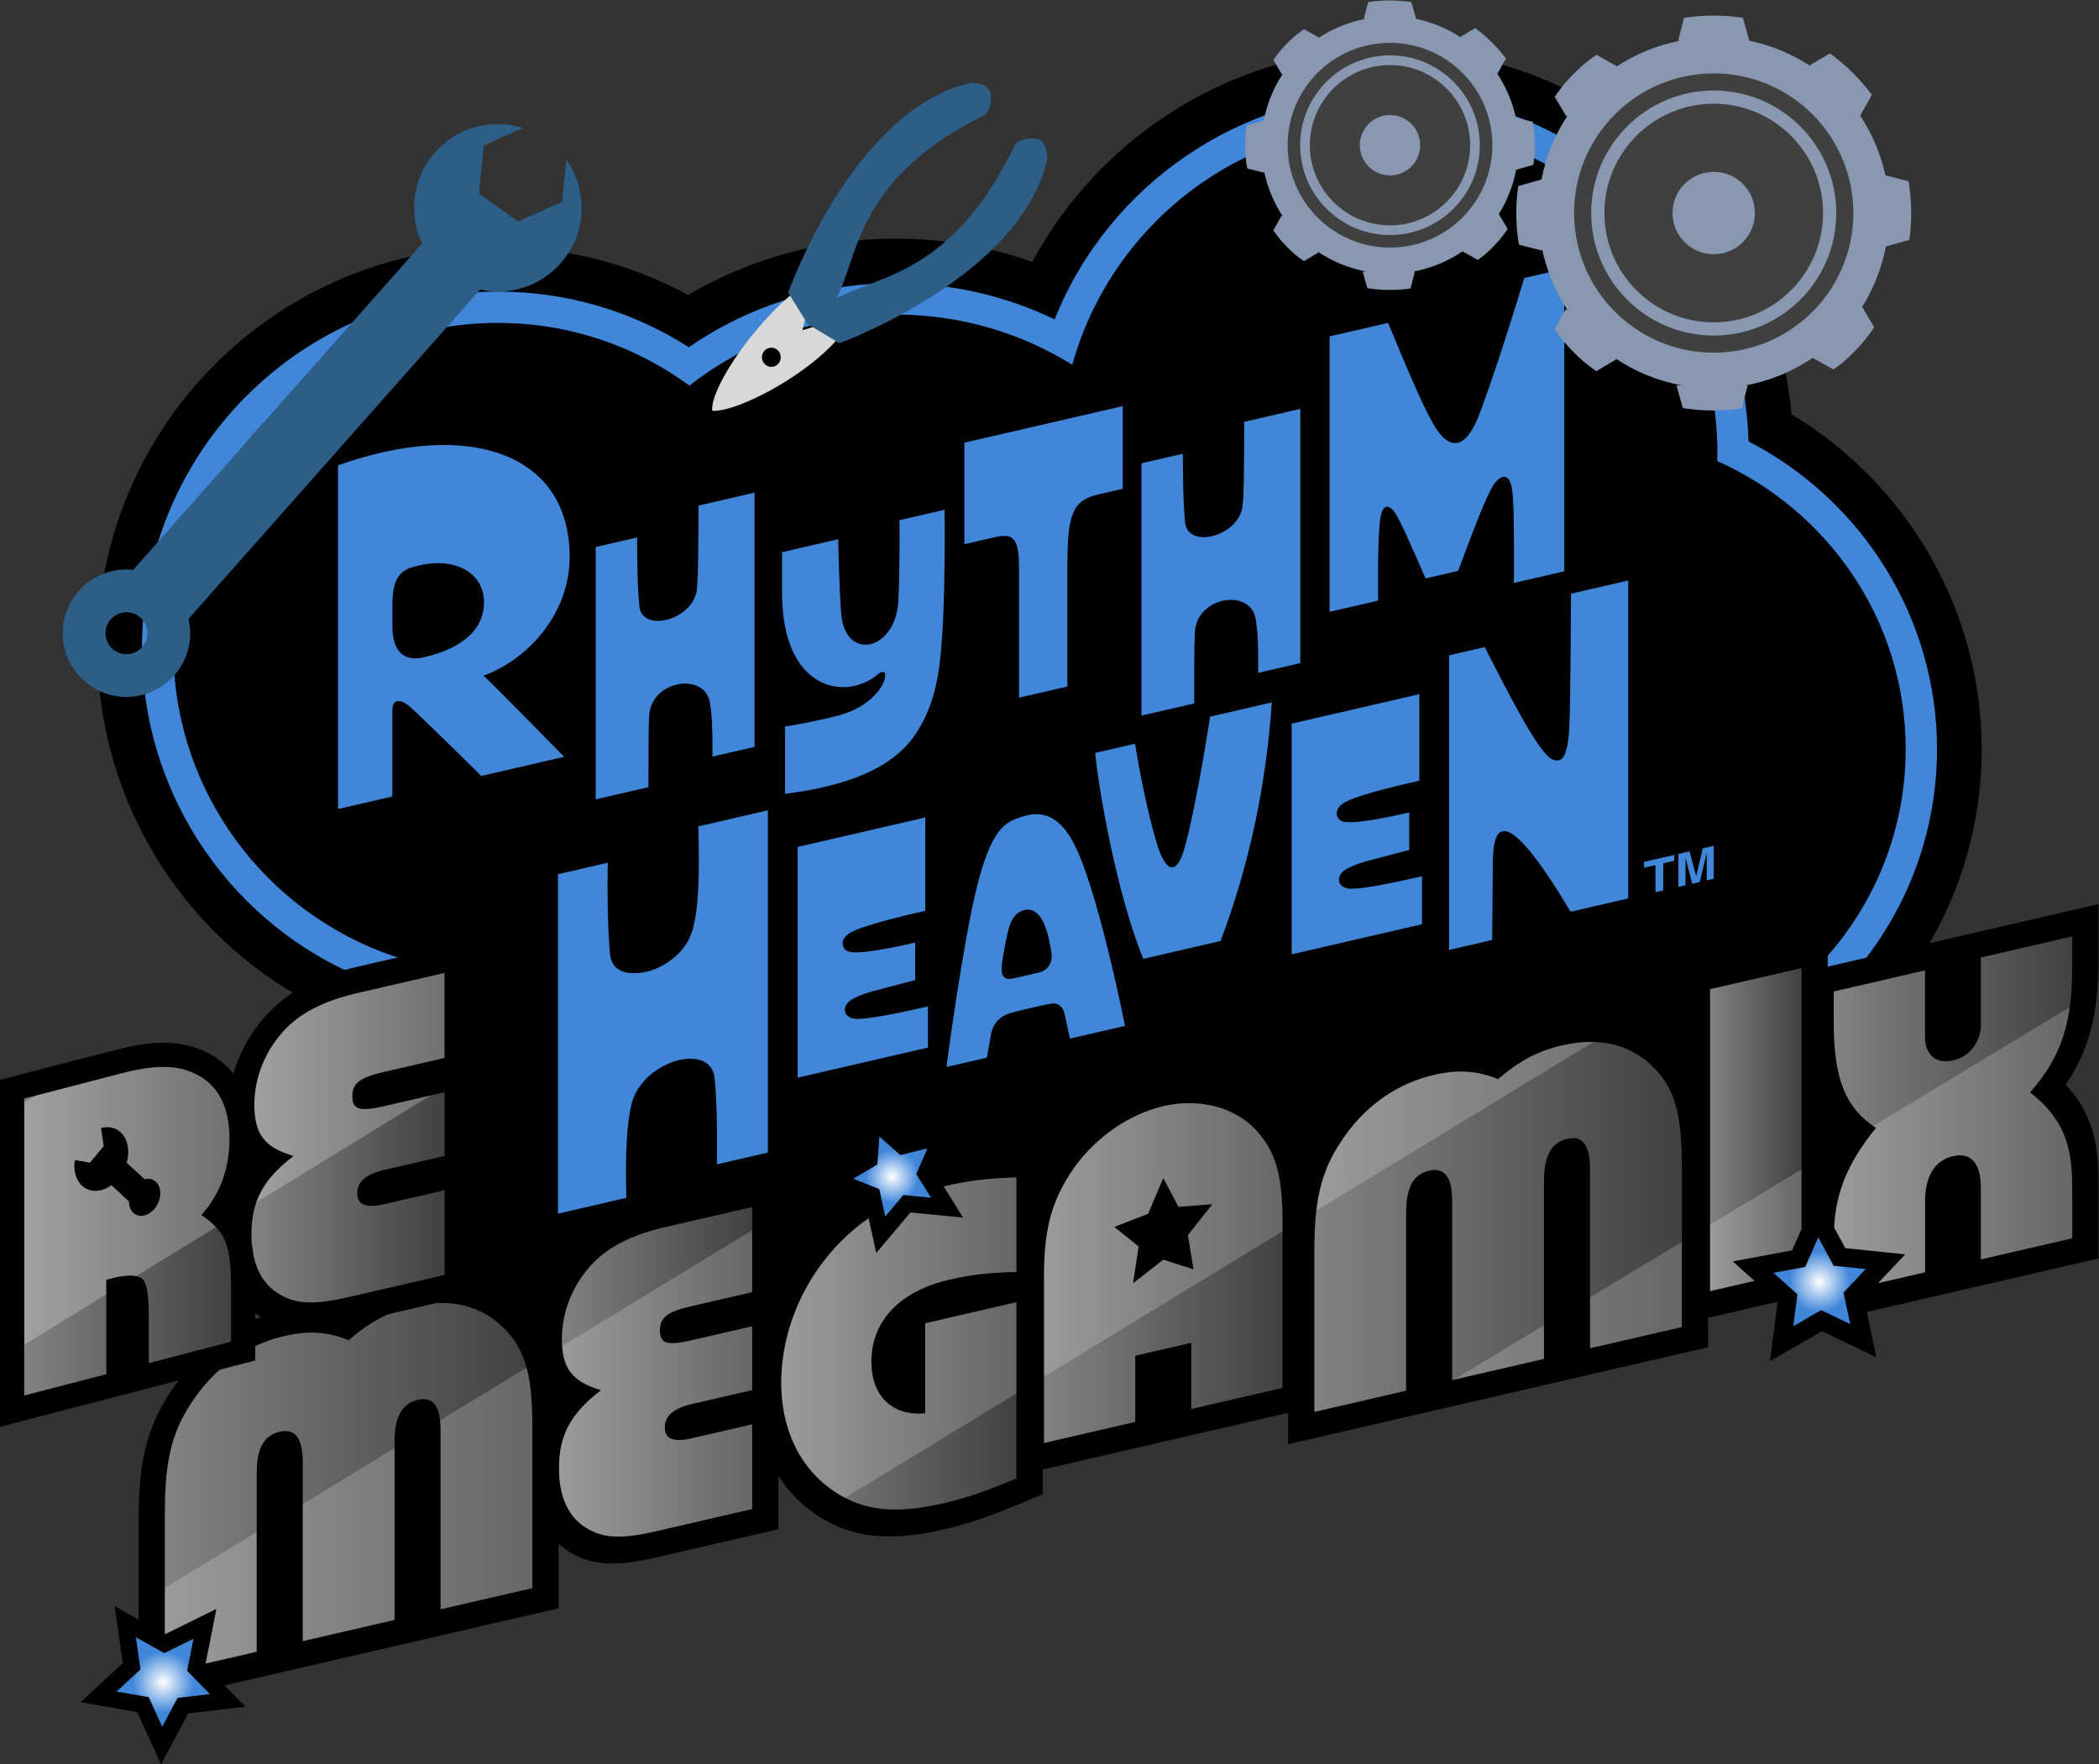 <?xml version="1.0" encoding="UTF-8" standalone="no"?>
<!-- Created with Inkscape (http://www.inkscape.org/) -->

<svg
   version="1.1"
   id="svg2"
   width="666.667"
   height="560.393"
   viewBox="0 0 666.667 560.393"
   sodipodi:docname="Rhythm Heaven Re-Megamix Logo.ai"
   xmlns:inkscape="http://www.inkscape.org/namespaces/inkscape"
   xmlns:sodipodi="http://sodipodi.sourceforge.net/DTD/sodipodi-0.dtd"
   xmlns="http://www.w3.org/2000/svg"
   xmlns:svg="http://www.w3.org/2000/svg">
  <rect x="0" y="0" width="666.667" height="560.393" fill="#333333" stroke="none"/>
  <defs
     id="defs6">
    <clipPath
       clipPathUnits="userSpaceOnUse"
       id="clipPath16">
      <path
         d="M 0,420.295 H 500 V 0 H 0 Z"
         id="path14" />
    </clipPath>
    <linearGradient
       x1="0"
       y1="0"
       x2="1"
       y2="0"
       gradientUnits="userSpaceOnUse"
       gradientTransform="matrix(56.831,0,0,-56.831,436.918,154.762)"
       spreadMethod="pad"
       id="linearGradient104">
      <stop
         style="stop-opacity:1;stop-color:#828282"
         offset="0"
         id="stop100" />
      <stop
         style="stop-opacity:1;stop-color:#414141"
         offset="1"
         id="stop102" />
    </linearGradient>
    <clipPath
       clipPathUnits="userSpaceOnUse"
       id="clipPath114">
      <path
         d="M 0,420.295 H 500 V 0 H 0 Z"
         id="path112" />
    </clipPath>
    <clipPath
       clipPathUnits="userSpaceOnUse"
       id="clipPath122">
      <path
         d="M 67.314,213.362 H 575.287 V -129.976 H 67.314 Z"
         id="path120" />
    </clipPath>
    <clipPath
       clipPathUnits="userSpaceOnUse"
       id="clipPath126">
      <path
         d="m 436.92,112.235 v 9.933 c -0.026,8.626 -0.014,17.082 10.059,29.482 -7.378,4.881 -10.059,11.793 -10.059,25.277 v 7.23 l 21.765,5.036 v -16.019 c 0,-3.726 2.318,-6.445 6.648,-5.445 4.329,0.999 6.648,4.788 6.648,8.514 l 0.002,16.021 21.765,5.024 v -7.241 c 0,-13.484 -2.681,-21.634 -10.06,-29.923 10.061,-7.737 10.06,-16.204 10.06,-24.837 v -9.933 l -21.765,-5.025 v 16.903 c 0,6.027 -2.321,8.688 -6.65,7.688 -4.33,-0.999 -6.648,-4.731 -6.648,-10.758 v -16.903 z"
         id="path124" />
    </clipPath>
    <linearGradient
       x1="0"
       y1="0"
       x2="1"
       y2="0"
       gradientUnits="userSpaceOnUse"
       gradientTransform="matrix(21.792,0,0,-21.792,407.457,151.252)"
       spreadMethod="pad"
       id="linearGradient160">
      <stop
         style="stop-opacity:1;stop-color:#828282"
         offset="0"
         id="stop156" />
      <stop
         style="stop-opacity:1;stop-color:#414141"
         offset="1"
         id="stop158" />
    </linearGradient>
    <clipPath
       clipPathUnits="userSpaceOnUse"
       id="clipPath170">
      <path
         d="M 0,420.295 H 500 V 0 H 0 Z"
         id="path168" />
    </clipPath>
    <clipPath
       clipPathUnits="userSpaceOnUse"
       id="clipPath178">
      <path
         d="M 67.314,213.362 H 575.287 V -129.976 H 67.314 Z"
         id="path176" />
    </clipPath>
    <clipPath
       clipPathUnits="userSpaceOnUse"
       id="clipPath182">
      <path
         d="m 407.458,184.705 21.791,5.031 v -71.938 l -21.791,-5.031 z"
         id="path180" />
    </clipPath>
    <linearGradient
       x1="0"
       y1="0"
       x2="1"
       y2="0"
       gradientUnits="userSpaceOnUse"
       gradientTransform="matrix(87.564,0,0,-87.564,313.165,128.067)"
       spreadMethod="pad"
       id="linearGradient216">
      <stop
         style="stop-opacity:1;stop-color:#828282"
         offset="0"
         id="stop212" />
      <stop
         style="stop-opacity:1;stop-color:#414141"
         offset="1"
         id="stop214" />
    </linearGradient>
    <clipPath
       clipPathUnits="userSpaceOnUse"
       id="clipPath226">
      <path
         d="M 0,420.295 H 500 V 0 H 0 Z"
         id="path224" />
    </clipPath>
    <clipPath
       clipPathUnits="userSpaceOnUse"
       id="clipPath234">
      <path
         d="M -14.354,301.557 H 575.287 V -129.976 H -14.354 Z"
         id="path232" />
    </clipPath>
    <clipPath
       clipPathUnits="userSpaceOnUse"
       id="clipPath238">
      <path
         d="m 393.217,166.817 c -5.342,4.909 -12.552,6.462 -20.995,4.513 -5.669,-1.309 -10.232,-3.679 -15.275,-8.06 -5.043,2.052 -9.579,2.322 -15.275,1.007 -8.418,-1.944 -15.653,-6.832 -20.996,-14.207 -5.619,-7.758 -7.511,-14.672 -7.511,-27.699 V 83.987 l 21.871,5.049 v 42.541 c 0,6.411 2.066,9.093 5.441,9.872 3.375,0.78 5.534,-0.927 5.534,-7.338 V 91.57 l 21.871,5.049 v 42.541 c 0,6.411 2.16,9.115 5.535,9.894 3.375,0.779 5.441,-0.949 5.441,-7.36 V 99.153 l 21.871,5.049 v 38.385 c 0,13.027 -1.892,19.067 -7.512,24.23"
         id="path236" />
    </clipPath>
    <linearGradient
       x1="0"
       y1="0"
       x2="1"
       y2="0"
       gradientUnits="userSpaceOnUse"
       gradientTransform="matrix(56.827,0,0,-56.827,248.759,117.066)"
       spreadMethod="pad"
       id="linearGradient276">
      <stop
         style="stop-opacity:1;stop-color:#828282"
         offset="0"
         id="stop272" />
      <stop
         style="stop-opacity:1;stop-color:#414141"
         offset="1"
         id="stop274" />
    </linearGradient>
    <clipPath
       clipPathUnits="userSpaceOnUse"
       id="clipPath286">
      <path
         d="M 0,420.295 H 500 V 0 H 0 Z"
         id="path284" />
    </clipPath>
    <clipPath
       clipPathUnits="userSpaceOnUse"
       id="clipPath294">
      <path
         d="M -14.354,301.557 H 494.293 V -50.239 H -14.354 Z"
         id="path292" />
    </clipPath>
    <clipPath
       clipPathUnits="userSpaceOnUse"
       id="clipPath298">
      <path
         d="m 284.391,117.949 -7.218,2.308 -7.218,-5.64 1.353,8.78 -5.814,4.67 8.054,3.119 3.625,8.527 3.625,-6.853 8.054,0.6 -5.814,-7.355 z m 15.083,32.967 c -5.141,5.701 -13.675,7.906 -22.301,5.914 -8.626,-1.991 -17.147,-8.143 -22.283,-16.207 -4.501,-7.067 -6.131,-13.483 -6.131,-24.394 V 76.584 l 21.739,5.019 V 97.39 l 13.351,3.063 V 84.685 l 21.738,5.019 v 39.644 c 0,10.912 -1.619,16.586 -6.113,21.568"
         id="path296" />
    </clipPath>
    <linearGradient
       x1="0"
       y1="0"
       x2="1"
       y2="0"
       gradientUnits="userSpaceOnUse"
       gradientTransform="matrix(56.032,0,0,-56.032,186.145,100.296)"
       spreadMethod="pad"
       id="linearGradient332">
      <stop
         style="stop-opacity:1;stop-color:#828282"
         offset="0"
         id="stop328" />
      <stop
         style="stop-opacity:1;stop-color:#414141"
         offset="1"
         id="stop330" />
    </linearGradient>
    <clipPath
       clipPathUnits="userSpaceOnUse"
       id="clipPath342">
      <path
         d="M 0,420.295 H 500 V 0 H 0 Z"
         id="path340" />
    </clipPath>
    <clipPath
       clipPathUnits="userSpaceOnUse"
       id="clipPath350">
      <path
         d="M -14.354,301.557 H 494.293 V -50.239 H -14.354 Z"
         id="path348" />
    </clipPath>
    <clipPath
       clipPathUnits="userSpaceOnUse"
       id="clipPath354">
      <path
         d="m 242.177,68.131 c -7.273,-3.054 -11.59,-4.574 -17.439,-5.924 -12.217,-2.821 -20.145,-1.663 -27.392,3.867 -7.218,5.507 -11.201,14.327 -11.201,24.92 0,10.139 3.668,20.674 10.245,29.094 7.173,9.181 16.294,14.823 28.693,17.686 5.44,1.256 10.007,1.879 17.094,2.094 v -22.541 c -6.663,-0.135 -10.82,-0.643 -15.926,-1.822 -11.891,-2.745 -18.633,-9.829 -18.633,-19.594 0,-8.208 5.043,-12.978 12.82,-12.259 v 21.453 l 21.739,5.018 z"
         id="path352" />
    </clipPath>
    <linearGradient
       x1="0"
       y1="0"
       x2="1"
       y2="0"
       gradientUnits="userSpaceOnUse"
       gradientTransform="matrix(46.025,0,0,-46.025,133.193,93.54)"
       spreadMethod="pad"
       id="linearGradient388">
      <stop
         style="stop-opacity:1;stop-color:#828282"
         offset="0"
         id="stop384" />
      <stop
         style="stop-opacity:1;stop-color:#414141"
         offset="1"
         id="stop386" />
    </linearGradient>
    <clipPath
       clipPathUnits="userSpaceOnUse"
       id="clipPath398">
      <path
         d="M 0,420.295 H 500 V 0 H 0 Z"
         id="path396" />
    </clipPath>
    <clipPath
       clipPathUnits="userSpaceOnUse"
       id="clipPath406">
      <path
         d="M -14.354,301.557 H 494.293 V -50.239 H -14.354 Z"
         id="path404" />
    </clipPath>
    <clipPath
       clipPathUnits="userSpaceOnUse"
       id="clipPath410">
      <path
         d="m 156.364,55.563 c -8.52,-1.967 -12.749,-1.686 -16.801,0.858 -4.231,2.654 -6.371,7.483 -6.371,14.065 0,7.963 2.761,13.14 10.034,18.689 -6.875,1.989 -9.343,5.2 -9.343,12.18 0,6.795 2.773,13.338 7.564,18.238 3.78,3.865 9.423,6.691 17.12,8.446 l 20.65,4.767 v -20.278 l -14.492,-3.346 c -5.733,-1.323 -7.485,-2.666 -7.485,-5.798 0,-3.132 1.752,-3.665 7.485,-2.341 l 14.492,3.346 V 89.187 l -14.492,-3.346 c -5.733,-1.324 -6.317,-4.013 -6.317,-5.526 0,-1.619 0.584,-3.967 6.317,-2.643 l 14.492,3.346 V 60.839 Z"
         id="path408" />
    </clipPath>
    <linearGradient
       x1="0"
       y1="0"
       x2="1"
       y2="0"
       gradientUnits="userSpaceOnUse"
       gradientTransform="matrix(87.564,0,0,-87.564,39.284,65.868)"
       spreadMethod="pad"
       id="linearGradient444">
      <stop
         style="stop-opacity:1;stop-color:#828282"
         offset="0"
         id="stop440" />
      <stop
         style="stop-opacity:1;stop-color:#414141"
         offset="1"
         id="stop442" />
    </linearGradient>
    <clipPath
       clipPathUnits="userSpaceOnUse"
       id="clipPath454">
      <path
         d="M 0,420.295 H 500 V 0 H 0 Z"
         id="path452" />
    </clipPath>
    <clipPath
       clipPathUnits="userSpaceOnUse"
       id="clipPath462">
      <path
         d="M -14.354,301.557 H 494.293 V -50.239 H -14.354 Z"
         id="path460" />
    </clipPath>
    <clipPath
       clipPathUnits="userSpaceOnUse"
       id="clipPath466">
      <path
         d="m 119.337,104.619 c -5.342,4.908 -12.552,6.461 -20.995,4.512 -5.67,-1.309 -10.232,-3.679 -15.275,-8.06 -5.043,2.053 -9.579,2.322 -15.276,1.007 C 59.374,100.135 52.139,95.247 46.796,87.871 41.177,80.114 39.285,73.2 39.285,60.173 V 21.788 l 21.871,5.049 v 42.542 c 0,6.411 2.066,9.093 5.441,9.872 3.375,0.779 5.534,-0.928 5.534,-7.338 V 29.371 l 21.871,5.05 v 42.541 c 0,6.411 2.159,9.114 5.534,9.894 3.375,0.779 5.442,-0.949 5.442,-7.36 V 36.955 l 21.871,5.049 v 38.384 c 0,13.028 -1.893,19.068 -7.512,24.231"
         id="path464" />
    </clipPath>
    <linearGradient
       x1="0"
       y1="0"
       x2="1"
       y2="0"
       gradientUnits="userSpaceOnUse"
       gradientTransform="matrix(46.025,0,0,-46.025,59.913,149.327)"
       spreadMethod="pad"
       id="linearGradient500">
      <stop
         style="stop-opacity:1;stop-color:#828282"
         offset="0"
         id="stop496" />
      <stop
         style="stop-opacity:1;stop-color:#414141"
         offset="1"
         id="stop498" />
    </linearGradient>
    <clipPath
       clipPathUnits="userSpaceOnUse"
       id="clipPath510">
      <path
         d="m 85.288,183.827 c -7.699,-1.754 -13.341,-4.582 -17.121,-8.447 v 0 c -4.791,-4.899 -7.565,-11.442 -7.565,-18.237 v 0 c 0,-6.981 2.468,-10.192 9.343,-12.18 v 0 C 62.673,139.414 59.912,134.237 59.912,126.274 v 0 c 0,-6.583 2.139,-11.411 6.37,-14.066 v 0 c 4.053,-2.543 8.282,-2.826 16.801,-0.858 v 0 l 22.855,5.276 v 20.178 l -14.493,-3.345 c -5.733,-1.323 -6.318,1.023 -6.318,2.643 v 0 c 0,1.513 0.585,4.203 6.318,5.526 v 0 l 14.493,3.346 v 15.203 L 91.445,156.83 c -5.733,-1.323 -7.486,-0.791 -7.486,2.342 v 0 c 0,3.132 1.753,4.474 7.486,5.797 v 0 l 14.493,3.346 v 20.278 z"
         id="path508" />
    </clipPath>
    <clipPath
       clipPathUnits="userSpaceOnUse"
       id="clipPath518">
      <path
         d="M -59.598,231.884 H 152.519 V 75.682 H -59.598 Z"
         id="path516" />
    </clipPath>
    <clipPath
       clipPathUnits="userSpaceOnUse"
       id="clipPath534">
      <path
         d="M 0,420.295 H 500 V 0 H 0 Z"
         id="path532" />
    </clipPath>
    <linearGradient
       x1="0"
       y1="0"
       x2="1"
       y2="0"
       gradientUnits="userSpaceOnUse"
       gradientTransform="matrix(49.28,0,0,-49.28,5.77,127.04)"
       spreadMethod="pad"
       id="linearGradient556">
      <stop
         style="stop-opacity:1;stop-color:#828282"
         offset="0"
         id="stop552" />
      <stop
         style="stop-opacity:1;stop-color:#414141"
         offset="1"
         id="stop554" />
    </linearGradient>
    <clipPath
       clipPathUnits="userSpaceOnUse"
       id="clipPath566">
      <path
         d="m 38.952,166.184 c -2.727,0.016 -6.07,-0.489 -10.026,-1.518 v 0 L 5.77,158.647 V 87.895 l 19.56,5.084 v 22.471 l 2.787,0.725 v -0.027 c 3.147,0.576 5.156,0.338 6.024,-0.714 v 0 c 0.87,-1.053 1.306,-3.809 1.306,-8.267 v 0 -11.558 l 19.603,5.097 v 13.632 c 0,4.734 -0.479,8.22 -1.439,10.458 v 0 c -0.959,2.239 -2.833,4.274 -5.62,6.106 v 0 c 4.465,4.962 6.699,11.003 6.699,18.122 v 0 c 0,7.809 -2.773,13.014 -8.318,15.615 v 0 c -2.136,1.03 -4.543,1.546 -7.221,1.546 v 0 c -0.066,0 -0.132,0 -0.199,-0.001 m -14.234,-18.867 -0.642,4.302 c 0.021,0.006 0.041,0.014 0.062,0.021 v 0 c 3.542,0.919 6.413,-1.645 6.412,-5.728 v 0 c 0,-0.84 -0.125,-1.707 -0.368,-2.561 v 0 l 4.274,-3.934 c 2.059,0.536 3.728,-0.955 3.727,-3.328 v 0 c -10e-4,-2.372 -1.669,-4.729 -3.727,-5.262 v 0 c -2.056,-0.533 -3.724,0.955 -3.725,3.325 v 0 l -4.195,3.859 c -0.762,-0.553 -1.576,-0.946 -2.398,-1.161 v 0 c -3.543,-0.922 -6.416,1.643 -6.415,5.727 v 0 c 0.004,0.464 0.048,0.933 0.127,1.407 v 0 l 3.587,-0.625 z"
         id="path564" />
    </clipPath>
    <clipPath
       clipPathUnits="userSpaceOnUse"
       id="clipPath574">
      <path
         d="M -59.598,231.884 H 152.519 V 75.682 H -59.598 Z"
         id="path572" />
    </clipPath>
    <clipPath
       clipPathUnits="userSpaceOnUse"
       id="clipPath590">
      <path
         d="M 0,420.295 H 500 V 0 H 0 Z"
         id="path588" />
    </clipPath>
    <radialGradient
       fx="0"
       fy="0"
       cx="0"
       cy="0"
       r="1"
       gradientUnits="userSpaceOnUse"
       gradientTransform="matrix(10.785,0,0,-10.785,433.549,114.99)"
       spreadMethod="pad"
       id="radialGradient614">
      <stop
         style="stop-opacity:1;stop-color:#ffffff"
         offset="0"
         id="stop608" />
      <stop
         style="stop-opacity:1;stop-color:#4087da"
         offset="0.675"
         id="stop610" />
      <stop
         style="stop-opacity:1;stop-color:#4087da"
         offset="1"
         id="stop612" />
    </radialGradient>
    <clipPath
       clipPathUnits="userSpaceOnUse"
       id="clipPath624">
      <path
         d="M 0,420.295 H 500 V 0 H 0 Z"
         id="path622" />
    </clipPath>
    <radialGradient
       fx="0"
       fy="0"
       cx="0"
       cy="0"
       r="1"
       gradientUnits="userSpaceOnUse"
       gradientTransform="matrix(9.391,0,0,-9.391,212.582,140.05)"
       spreadMethod="pad"
       id="radialGradient648">
      <stop
         style="stop-opacity:1;stop-color:#ffffff"
         offset="0"
         id="stop642" />
      <stop
         style="stop-opacity:1;stop-color:#4087da"
         offset="0.675"
         id="stop644" />
      <stop
         style="stop-opacity:1;stop-color:#4087da"
         offset="1"
         id="stop646" />
    </radialGradient>
    <clipPath
       clipPathUnits="userSpaceOnUse"
       id="clipPath658">
      <path
         d="M 0,420.295 H 500 V 0 H 0 Z"
         id="path656" />
    </clipPath>
    <radialGradient
       fx="0"
       fy="0"
       cx="0"
       cy="0"
       r="1"
       gradientUnits="userSpaceOnUse"
       gradientTransform="matrix(10.898,0,0,-10.898,38.886,19.635)"
       spreadMethod="pad"
       id="radialGradient682">
      <stop
         style="stop-opacity:1;stop-color:#ffffff"
         offset="0"
         id="stop676" />
      <stop
         style="stop-opacity:1;stop-color:#4087da"
         offset="0.675"
         id="stop678" />
      <stop
         style="stop-opacity:1;stop-color:#4087da"
         offset="1"
         id="stop680" />
    </radialGradient>
    <clipPath
       clipPathUnits="userSpaceOnUse"
       id="clipPath692">
      <path
         d="M 0,420.295 H 500 V 0 H 0 Z"
         id="path690" />
    </clipPath>
  </defs>
  <sodipodi:namedview
     id="namedview4"
     pagecolor="#ffffff"
     bordercolor="#000000"
     borderopacity="0.25"
     inkscape:showpageshadow="2"
     inkscape:pageopacity="0.0"
     inkscape:pagecheckerboard="0"
     inkscape:deskcolor="#d1d1d1" />
  <g
     id="g8"
     inkscape:groupmode="layer"
     inkscape:label="Rhythm Heaven Re-Megamix Logo"
     transform="matrix(1.333,0,0,-1.333,0,560.393)">
    <g
       id="g10">
      <g
         id="g12"
         clip-path="url(#clipPath16)">
        <g
           id="g18"
           transform="translate(426.876,321.684)">
          <path
             d="m 0,0 c -4.618,48.823 -45.891,87.151 -95.955,87.151 -35.941,0 -68.438,-20.113 -84.955,-50.821 -10.383,3.651 -21.372,5.539 -32.531,5.539 -17.428,0 -34.597,-4.706 -49.504,-13.427 -13.853,7.518 -29.294,11.443 -45.307,11.443 -52.625,0 -95.438,-42.88 -95.438,-95.586 0,-36.215 20.3,-68.616 51.311,-84.791 -2.333,-7.36 -3.533,-15.064 -3.533,-22.898 0,-42.673 35.546,-77.39 79.237,-77.39 26.47,0 50.151,12.589 64.59,32.434 17.6,-16.296 40.917,-25.696 65.842,-25.696 40.283,0 75.805,24.897 90.169,61.211 2.369,-0.178 4.744,-0.267 7.12,-0.267 51.969,0 94.248,41.874 94.248,93.344 C 45.294,-46.971 27.843,-16.788 0,0"
             style="fill:#000000;fill-opacity:1;fill-rule:nonzero;stroke:none"
             id="path20" />
        </g>
        <g
           id="g22"
           transform="translate(416.623,315.232)">
          <path
             d="m 0,0 c -1.422,45.986 -39.32,82.961 -85.702,82.961 -35.251,0 -66.778,-21.746 -79.635,-53.893 -11.743,5.654 -24.662,8.611 -37.851,8.611 -17.878,0 -34.813,-5.253 -49.314,-15.247 -13.597,8.694 -29.214,13.263 -45.497,13.263 -46.757,0 -84.796,-38.106 -84.796,-84.944 0,-35.464 21.894,-66.81 54.292,-79.283 -4.282,-8.84 -6.514,-18.504 -6.514,-28.407 0,-36.804 30.772,-66.747 68.595,-66.747 27.725,0 51.91,15.885 62.671,39.518 16.178,-20.539 40.922,-32.781 67.761,-32.781 38.647,0 72.369,25.729 82.901,62.18 4.751,-0.821 9.566,-1.236 14.388,-1.236 46.1,0 83.606,37.101 83.606,82.703 C 44.905,-42.45 27.436,-14.191 0,0"
             style="fill:#4087da;fill-opacity:1;fill-rule:nonzero;stroke:none"
             id="path24" />
        </g>
        <g
           id="g26"
           transform="translate(409.151,310.548)">
          <path
             d="m 0,0 c 0.017,0.67 0.051,1.336 0.051,2.01 0,43.174 -35.047,78.173 -78.281,78.173 -35.972,0 -66.256,-24.239 -75.421,-57.248 -12.176,7.568 -26.593,11.966 -42.064,11.966 -18.598,0 -35.679,-6.346 -49.161,-16.935 -12.796,9.393 -28.572,14.951 -45.649,14.951 -42.711,0 -77.334,-34.689 -77.334,-77.481 0,-36.069 24.601,-66.379 57.908,-75.013 -6.396,-9.37 -10.13,-20.598 -10.13,-32.677 0,-32.742 27.37,-59.284 61.132,-59.284 30.326,0 55.481,21.419 60.29,49.507 13.073,-25.389 39.564,-42.769 70.142,-42.769 38.366,0 70.314,27.347 77.366,63.563 6.352,-1.698 13.028,-2.619 19.924,-2.619 42.052,0 76.141,33.685 76.141,75.239 C 44.914,-38.064 26.474,-11.783 0,0"
             style="fill:#000000;fill-opacity:1;fill-rule:nonzero;stroke:none"
             id="path28" />
        </g>
        <path
           d="m 398.294,166.538 h 4.61 v 4.61 h -4.61 z"
           style="fill:#000000;fill-opacity:1;fill-rule:nonzero;stroke:none"
           id="path30" />
        <g
           id="g32"
           transform="translate(406.654,210.627)">
          <path
             d="m 0,0 v 6.57 l -1.652,-6.951 -1.789,-0.413 -1.612,6.198 v -6.571 l -1.691,-0.39 v 7.865 l 2.642,0.61 1.593,-5.871 0.019,0.005 1.554,6.597 2.607,0.602 V 0.386 Z m -12.209,-2.819 v 6.471 l -2.72,-0.628 v 1.39 l 7.195,1.661 v -1.39 l -2.622,-0.606 v -6.47 z"
             style="fill:#4087da;fill-opacity:1;fill-rule:nonzero;stroke:none"
             id="path34" />
        </g>
        <g
           id="g36"
           transform="translate(374.328,278.946)">
          <path
             d="m 0,0 c 0,0 -0.106,-27.736 -0.452,-32.615 -0.345,-4.879 -1.195,-6.867 -2.523,-7.106 -0.637,-0.08 -1.274,0.075 -1.806,0.424 -3.477,2.281 -9.974,15.271 -15.791,26.566 l -8.486,-1.959 v -70.188 l 10.276,2.373 0.136,17.832 c 0,3.713 0.398,6.179 1.248,7.345 0.292,0.398 0.769,0.669 1.222,0.743 2.992,0.487 8.872,-7.106 16.07,-19.198 l 13.732,3.171 V 3.146 Z"
             style="fill:#4087da;fill-opacity:1;fill-rule:nonzero;stroke:none"
             id="path38" />
        </g>
        <g
           id="g40"
           transform="translate(321.949,208.636)">
          <path
             d="m 0,0 c -0.315,-0.002 -2.646,0.078 -2.895,1.856 -0.145,1.03 0.372,1.962 1.593,2.758 1.063,0.636 2.683,1.299 4.861,1.935 l 10.279,2.705 v 8.936 c 0,0 -11.7,-2.816 -15.299,-2.28 -1.093,0.162 -1.806,0.742 -1.965,1.75 -0.133,1.034 0.371,1.962 1.593,2.757 3.291,2.144 18.062,5.33 18.062,5.33 v 20.618 l -30.413,-7.021 v -54.962 l 31.05,7.168 V 2.97 C 8.579,1.087 2.978,0.016 0,0"
             style="fill:#4087da;fill-opacity:1;fill-rule:nonzero;stroke:none"
             id="path42" />
        </g>
        <g
           id="g44"
           transform="translate(288.327,249.644)">
          <path
             d="m 0,0 c 0,0 -3.295,-21.706 -6.22,-31.738 -0.836,-2.866 -2.856,-7.251 -5.604,-0.981 -0.985,2.246 -3.906,12.74 -6.051,26.267 l -9.488,-2.19 c 0.831,-9.302 5.385,-34.424 11.454,-49.06 l 18.401,4.248 c 6.773,17.925 10.837,36.857 12.218,56.85 z"
             style="fill:#4087da;fill-opacity:1;fill-rule:nonzero;stroke:none"
             id="path46" />
        </g>
        <g
           id="g48"
           transform="translate(247.555,188.688)">
          <path
             d="m 0,0 c -1.466,-0.319 -4.8,-1.164 -6.504,-1.483 -1.63,-0.319 -2.583,0.601 -2.381,2.928 0.183,2.177 1.139,6.794 1.502,8.352 0.802,3.448 2.378,4.884 4.232,5.143 2.376,0.331 4.452,-1.746 5.588,-7.376 C 2.547,7.02 2.824,5.89 3.005,4.354 3.224,2.49 2.308,0.582 0,0 M 8.11,31.116 C 3.505,39.6 -1.85,37.842 -4.594,36.934 -8.19,35.744 -11.381,33.898 -14.72,20.653 -18.23,6.731 -22.051,-22.515 -22.051,-22.515 l 9.635,2.224 0.99,5.545 c 0.478,2.678 2.183,4.38 4.781,5.144 0,0 7.465,1.938 10.014,2.228 1.076,0.122 2.341,-0.728 2.709,-2.413 l 1.301,-5.966 13.122,3.029 c 0,0 -6.528,33.037 -12.391,43.84"
             style="fill:#4087da;fill-opacity:1;fill-rule:nonzero;stroke:none"
             id="path50" />
        </g>
        <g
           id="g52"
           transform="translate(204.229,177.628)">
          <path
             d="m 0,0 c -0.315,-0.002 -2.646,0.078 -2.895,1.856 -0.145,1.03 0.372,1.962 1.593,2.758 1.063,0.636 2.683,1.299 4.861,1.935 l 10.279,2.705 v 8.936 c 0,0 -11.7,-2.816 -15.299,-2.28 -1.093,0.162 -1.806,0.742 -1.965,1.75 -0.133,1.034 0.371,1.962 1.593,2.757 3.291,2.144 18.062,5.33 18.062,5.33 V 47.994 L -14.184,40.973 V -14 l 31.05,7.168 V 2.97 C 8.579,1.087 2.978,0.016 0,0"
             style="fill:#4087da;fill-opacity:1;fill-rule:nonzero;stroke:none"
             id="path54" />
        </g>
        <g
           id="g56"
           transform="translate(166.379,223.501)">
          <path
             d="m 0,0 c 0.292,-10.951 0.174,-19.149 -1.328,-24.527 -0.913,-3.268 -2.922,-5.754 -5.604,-7.637 -2.733,-1.918 -5.472,-2.758 -8.155,-2.811 -3.271,-0.064 -5.635,1.209 -5.95,4.641 -0.478,5.223 -0.69,12.525 -0.531,21.673 l -11.873,-2.741 v -80.874 l 16.309,3.766 c -0.292,10.314 0.059,17.965 1.328,22.697 0.865,3.225 3.23,5.954 5.604,7.557 2.775,1.874 5.467,2.847 8.155,2.891 3.267,0.053 5.641,-1.462 5.949,-4.72 0.452,-4.773 0.665,-11.659 0.532,-20.436 l 12.138,2.803 V 3.826 Z"
             style="fill:#4087da;fill-opacity:1;fill-rule:nonzero;stroke:none"
             id="path58" />
        </g>
        <g
           id="g60"
           transform="translate(363.172,354.155)">
          <path
             d="m 0,0 c -5.063,-16.718 -7.928,-24.892 -10.425,-31.783 -4.254,-11.726 -8.666,-7.12 -10.723,-3.85 -2.391,3.832 -5.643,11.286 -11.286,24.945 l -13.94,-3.217 v -65.622 l 11.567,2.67 c -0.088,10.46 0.088,17.562 0.65,20.322 0.51,2.479 2.004,2.83 3.516,0.369 1.248,-2.022 3.217,-6.399 7.137,-15.4 l 7.751,1.79 c 4.272,11.479 6.577,17.267 8.211,20.097 1.319,2.303 3.833,3.92 4.589,-0.334 0.58,-3.217 0.527,-11.945 0.509,-22.633 l 11.99,2.768 V 2.204 Z"
             style="fill:#4087da;fill-opacity:1;fill-rule:nonzero;stroke:none"
             id="path62" />
        </g>
        <g
           id="g64"
           transform="translate(296.476,319.892)">
          <path
             d="m 0,0 c -0.053,-8.965 -0.035,-17.14 -0.422,-20.128 -0.896,-7.138 -13.097,-10.355 -13.694,-3.78 -0.281,3.094 -0.528,7.182 -0.528,16.305 l -9.862,-2.277 v -60.121 l 12.57,2.902 c 0,9.545 0,13.693 0.158,16.963 0.439,8.614 13.378,10.565 14.503,3.076 0.51,-3.41 0.598,-5.045 0.598,-12.745 l 10.02,2.313 V 3.08 Z"
             style="fill:#4087da;fill-opacity:1;fill-rule:nonzero;stroke:none"
             id="path66" />
        </g>
        <g
           id="g68"
           transform="translate(229.78,314.926)">
          <path
             d="m 0,0 v -24.2 l 7.014,1.62 c 4.254,0.982 6.012,0.428 6.012,-7.102 v -31.065 l 11.515,2.639 v 28.496 c 0,12.657 1.188,15.852 7.453,17.298 l 5.731,1.323 V 8.71 Z"
             style="fill:#4087da;fill-opacity:1;fill-rule:nonzero;stroke:none"
             id="path70" />
        </g>
        <g
           id="g72"
           transform="translate(225.068,298.943)">
          <path
             d="m 0,0 -10.759,-2.484 c 0,0 0.159,-11.075 -0.263,-19.232 -0.616,-11.936 -12.64,-14.503 -13.607,-3.146 -0.492,5.959 -0.72,17.837 -0.72,17.837 l -13.378,-3.088 v -9.686 c 0,-23.117 15.03,-25.965 22.888,-19.373 0.475,0.404 0.949,0.651 1.336,0.475 0.439,-0.194 0.422,-0.668 0.246,-1.547 -0.474,-2.303 -3.885,-6.856 -10.776,-8.702 -5.256,-1.406 -10.407,-2.293 -12.974,-2.698 v -16.042 c 11.568,1.495 24.963,4.8 31.204,14.398 3.252,5.01 4.957,10.301 5.801,18.142 C 0.316,-22.806 0,0 0,0"
             style="fill:#4087da;fill-opacity:1;fill-rule:nonzero;stroke:none"
             id="path74" />
        </g>
        <g
           id="g76"
           transform="translate(166.441,299.94)">
          <path
             d="m 0,0 c -0.053,-8.965 -0.035,-17.14 -0.422,-20.128 -0.896,-7.138 -13.097,-10.355 -13.694,-3.78 -0.282,3.094 -0.528,7.182 -0.528,16.305 l -9.862,-2.277 v -60.121 l 12.57,2.902 c 0,9.545 0,13.693 0.158,16.963 0.439,8.614 13.378,10.565 14.503,3.076 0.51,-3.41 0.597,-5.045 0.597,-12.745 l 10.021,2.313 V 3.08 Z"
             style="fill:#4087da;fill-opacity:1;fill-rule:nonzero;stroke:none"
             id="path78" />
        </g>
        <g
           id="g80"
           transform="translate(100.976,263.779)">
          <path
             d="m 0,0 c -4.799,-1.125 -7.471,1.547 -7.471,7.26 v 5.52 c 0,3.981 0.773,7.436 4.324,8.561 C 7.164,24.608 14.345,20.164 14.345,13.185 14.345,6.663 9.352,2.197 0,0 m 34.754,23.855 c 0,25.367 -24.822,32.733 -55.181,21.886 v -81.886 l 12.938,2.987 v 20.501 c 0,3.129 2.303,2.584 4.43,0.686 1.494,-1.337 10.478,-10.038 16.753,-16.297 l 19.752,4.561 c 0,0 -17.22,17.589 -19.207,19.33 11.568,4.324 20.515,15.594 20.515,28.232"
             style="fill:#4087da;fill-opacity:1;fill-rule:nonzero;stroke:none"
             id="path82" />
        </g>
        <g
           id="g84"
           transform="translate(500,204.984)">
          <path
             d="m 0,0 -69.332,-16.021 v -84.425 L 0,-84.439 v 16.189 c 0,8.024 -0.001,16.979 -7.819,25.193 C -2.259,-34.9 0,-26.048 0,-13.494 Z"
             style="fill:#000000;fill-opacity:1;fill-rule:nonzero;stroke:none"
             id="path86" />
        </g>
      </g>
    </g>
    <g
       id="g88">
      <g
         id="g90">
        <g
           id="g96">
          <g
             id="g98">
            <path
               d="m 471.983,192.263 -0.002,-16.021 c 0,-3.726 -2.319,-7.513 -6.649,-8.513 v 0 c -4.329,-1 -6.647,1.718 -6.647,5.444 v 0 16.02 l -21.765,-5.035 v -7.231 c 0,-13.484 2.68,-20.395 10.06,-25.278 v 0 c -10.074,-12.398 -10.087,-20.855 -10.06,-29.482 v 0 -9.933 l 21.765,5.026 v 16.902 c 0,6.026 2.318,9.759 6.647,10.759 v 0 c 4.33,0.999 6.651,-1.664 6.651,-7.69 v 0 -16.902 l 21.765,5.025 v 9.934 c 0,8.632 0,17.099 -10.06,24.837 v 0 c 7.379,8.287 10.06,16.438 10.06,29.922 v 0 7.242 z"
               style="fill:url(#linearGradient104);stroke:none"
               id="path106" />
          </g>
        </g>
      </g>
    </g>
    <g
       id="g108">
      <g
         id="g110"
         clip-path="url(#clipPath114)">
        <g
           id="g116">
          <g
             id="g118" />
          <g
             id="g138">
            <g
               clip-path="url(#clipPath122)"
               opacity="0.2"
               id="g136">
              <g
                 id="g134">
                <g
                   clip-path="url(#clipPath126)"
                   id="g132">
                  <g
                     transform="translate(95.051,-129.976)"
                     id="g130">
                    <path
                       d="m 0,0 -27.737,52.785 480.263,290.553 27.71,-52.811 z"
                       style="fill:#ffffff;fill-opacity:1;fill-rule:nonzero;stroke:none"
                       id="path128" />
                  </g>
                </g>
              </g>
            </g>
          </g>
        </g>
        <g
           id="g140"
           transform="translate(401.205,189.514)">
          <path
             d="m 0,0 v -84.443 l 34.296,7.918 V 7.918 Z"
             style="fill:#000000;fill-opacity:1;fill-rule:nonzero;stroke:none"
             id="path142" />
        </g>
      </g>
    </g>
    <g
       id="g144">
      <g
         id="g146">
        <g
           id="g152">
          <g
             id="g154">
            <path
               d="m 407.457,184.706 v -71.939 l 21.792,5.03 v 71.939 z"
               style="fill:url(#linearGradient160);stroke:none"
               id="path162" />
          </g>
        </g>
      </g>
    </g>
    <g
       id="g164">
      <g
         id="g166"
         clip-path="url(#clipPath170)">
        <g
           id="g172">
          <g
             id="g174" />
          <g
             id="g194">
            <g
               clip-path="url(#clipPath178)"
               opacity="0.2"
               id="g192">
              <g
                 id="g190">
                <g
                   clip-path="url(#clipPath182)"
                   id="g188">
                  <g
                     transform="translate(95.051,-129.976)"
                     id="g186">
                    <path
                       d="m 0,0 -27.737,52.785 480.263,290.553 27.71,-52.811 z"
                       style="fill:#ffffff;fill-opacity:1;fill-rule:nonzero;stroke:none"
                       id="path184" />
                  </g>
                </g>
              </g>
            </g>
          </g>
        </g>
        <g
           id="g196"
           transform="translate(397.935,172.009)">
          <path
             d="m 0,0 c -6.548,6.017 -15.44,7.944 -25.712,5.573 -5.609,-1.295 -10.452,-3.534 -15.276,-7.109 -4.823,1.348 -9.666,1.351 -15.275,0.056 -10.273,-2.372 -19.164,-8.405 -25.713,-17.446 -6.679,-9.221 -9.046,-17.636 -9.046,-32.155 V -95.719 L 9.047,-72.616 v 44.638 C 9.047,-13.458 6.68,-6.136 0,0"
             style="fill:#000000;fill-opacity:1;fill-rule:nonzero;stroke:none"
             id="path198" />
        </g>
      </g>
    </g>
    <g
       id="g200">
      <g
         id="g202">
        <g
           id="g208">
          <g
             id="g210">
            <path
               d="m 372.222,171.329 c -5.669,-1.308 -10.231,-3.678 -15.275,-8.06 v 0 c -5.043,2.053 -9.579,2.323 -15.276,1.007 v 0 c -8.417,-1.943 -15.651,-6.831 -20.995,-14.206 v 0 c -5.619,-7.758 -7.511,-14.671 -7.511,-27.699 v 0 -38.384 l 21.871,5.05 v 42.539 c 0,6.412 2.065,9.094 5.441,9.873 v 0 c 3.375,0.779 5.534,-0.927 5.534,-7.338 v 0 -42.541 l 21.872,5.05 v 42.541 c 0,6.409 2.158,9.114 5.533,9.893 v 0 c 3.375,0.78 5.442,-0.949 5.442,-7.36 v 0 -42.541 l 21.871,5.049 v 38.385 c 0,13.028 -1.893,19.067 -7.512,24.229 v 0 c -3.846,3.535 -8.662,5.331 -14.208,5.331 v 0 c -2.157,0 -4.424,-0.271 -6.787,-0.818"
               style="fill:url(#linearGradient216);stroke:none"
               id="path218" />
          </g>
        </g>
      </g>
    </g>
    <g
       id="g220">
      <g
         id="g222"
         clip-path="url(#clipPath226)">
        <g
           id="g228">
          <g
             id="g230" />
          <g
             id="g254">
            <g
               clip-path="url(#clipPath234)"
               opacity="0.2"
               id="g252">
              <g
                 id="g250">
                <g
                   clip-path="url(#clipPath238)"
                   id="g248">
                  <g
                     transform="translate(14.578,-50.239)"
                     id="g242">
                    <path
                       d="m 0,0 -28.931,59.6 479.715,292.196 28.931,-59.6 z"
                       style="fill:#ffffff;fill-opacity:1;fill-rule:nonzero;stroke:none"
                       id="path240" />
                  </g>
                  <g
                     transform="translate(95.051,-129.976)"
                     id="g246">
                    <path
                       d="m 0,0 -27.737,52.785 480.263,290.553 27.71,-52.811 z"
                       style="fill:#ffffff;fill-opacity:1;fill-rule:nonzero;stroke:none"
                       id="path244" />
                  </g>
                </g>
              </g>
            </g>
          </g>
        </g>
        <g
           id="g256"
           transform="translate(304.485,155.812)">
          <path
             d="m 0,0 c -6.25,6.931 -16.715,9.717 -27.312,7.27 -10.584,-2.443 -21.042,-10.059 -27.293,-19.876 -5.375,-8.439 -7.373,-16.142 -7.373,-28.421 V -86.924 L 7.354,-70.918 V -25.02 C 7.354,-12.726 5.361,-5.945 0,0"
             style="fill:#000000;fill-opacity:1;fill-rule:nonzero;stroke:none"
             id="path258" />
        </g>
      </g>
    </g>
    <g
       id="g260">
      <g
         id="g262">
        <g
           id="g268">
          <g
             id="g270">
            <path
               d="m 277.173,156.83 c -8.627,-1.992 -17.146,-8.143 -22.282,-16.207 v 0 c -4.502,-7.068 -6.132,-13.484 -6.132,-24.394 v 0 -39.645 l 21.739,5.018 v 15.789 l 13.35,3.062 V 84.686 l 21.739,5.017 v 39.646 c 0,10.911 -1.619,16.584 -6.113,21.567 v 0 c -3.895,4.32 -9.741,6.633 -16.096,6.633 v 0 c -2.033,0 -4.115,-0.235 -6.205,-0.719 m -5.865,-33.433 -5.813,4.67 8.054,3.119 3.624,8.526 3.625,-6.852 8.054,0.6 -5.814,-7.355 1.353,-8.155 -7.218,2.307 -7.218,-5.641 z"
               style="fill:url(#linearGradient276);stroke:none"
               id="path278" />
          </g>
        </g>
      </g>
    </g>
    <g
       id="g280">
      <g
         id="g282"
         clip-path="url(#clipPath286)">
        <g
           id="g288">
          <g
             id="g290" />
          <g
             id="g310">
            <g
               clip-path="url(#clipPath294)"
               opacity="0.2"
               id="g308">
              <g
                 id="g306">
                <g
                   clip-path="url(#clipPath298)"
                   id="g304">
                  <g
                     transform="translate(14.578,-50.239)"
                     id="g302">
                    <path
                       d="m 0,0 -28.931,59.6 479.715,292.196 28.931,-59.6 z"
                       style="fill:#ffffff;fill-opacity:1;fill-rule:nonzero;stroke:none"
                       id="path300" />
                  </g>
                </g>
              </g>
            </g>
          </g>
        </g>
        <g
           id="g312"
           transform="translate(243.406,146.282)">
          <path
             d="m 0,0 c -7.178,-0.218 -12.144,-0.829 -18.323,-2.256 -14.015,-3.235 -24.882,-9.997 -33.219,-20.671 -7.609,-9.74 -11.972,-22.062 -11.972,-33.806 0,-12.236 4.633,-22.509 13.046,-28.928 8.469,-6.462 17.979,-7.858 31.8,-4.667 6.044,1.395 10.564,2.926 18.6,6.301 l 5.091,2.139 V 0.153 Z"
             style="fill:#000000;fill-opacity:1;fill-rule:nonzero;stroke:none"
             id="path314" />
        </g>
      </g>
    </g>
    <g
       id="g316">
      <g
         id="g318">
        <g
           id="g324">
          <g
             id="g326">
            <path
               d="m 225.083,137.774 c -12.399,-2.862 -21.52,-8.504 -28.693,-17.686 v 0 c -6.576,-8.421 -10.246,-18.955 -10.246,-29.094 v 0 c 0,-10.592 3.984,-19.413 11.202,-24.92 v 0 c 7.247,-5.53 15.175,-6.687 27.392,-3.867 v 0 c 5.849,1.35 10.166,2.869 17.438,5.925 v 0 41.991 l -21.738,-5.018 V 83.652 c -7.777,-0.719 -12.82,4.051 -12.82,12.258 v 0 c 0,9.767 6.741,16.849 18.633,19.595 v 0 c 5.107,1.179 9.264,1.687 15.925,1.823 v 0 22.54 c -7.087,-0.214 -11.653,-0.839 -17.093,-2.094"
               style="fill:url(#linearGradient332);stroke:none"
               id="path334" />
          </g>
        </g>
      </g>
    </g>
    <g
       id="g336">
      <g
         id="g338"
         clip-path="url(#clipPath342)">
        <g
           id="g344">
          <g
             id="g346" />
          <g
             id="g366">
            <g
               clip-path="url(#clipPath350)"
               opacity="0.2"
               id="g364">
              <g
                 id="g362">
                <g
                   clip-path="url(#clipPath354)"
                   id="g360">
                  <g
                     transform="translate(14.578,-50.239)"
                     id="g358">
                    <path
                       d="m 0,0 -28.931,59.6 479.715,292.196 28.931,-59.6 z"
                       style="fill:#ffffff;fill-opacity:1;fill-rule:nonzero;stroke:none"
                       id="path356" />
                  </g>
                </g>
              </g>
            </g>
          </g>
        </g>
        <g
           id="g368"
           transform="translate(158.585,134.296)">
          <path
             d="m 0,0 c -9.151,-2.064 -16.018,-5.583 -21.019,-10.697 -6.315,-6.457 -9.936,-15.09 -9.936,-23.686 0,-6.012 1.587,-10.256 5.115,-13.202 -3.969,-5.134 -5.805,-10.838 -5.805,-17.668 0,-8.467 2.956,-14.796 8.55,-18.307 6.058,-3.801 12.478,-3.363 20.874,-1.425 l 29.106,6.72 V 6.207 Z"
             style="fill:#000000;fill-opacity:1;fill-rule:nonzero;stroke:none"
             id="path370" />
        </g>
      </g>
    </g>
    <g
       id="g372">
      <g
         id="g374">
        <g
           id="g380">
          <g
             id="g382">
            <path
               d="m 158.567,128.039 c -7.697,-1.754 -13.34,-4.581 -17.119,-8.446 v 0 c -4.791,-4.9 -7.566,-11.443 -7.566,-18.238 v 0 c 0,-6.98 2.469,-10.191 9.344,-12.18 v 0 C 135.954,83.626 133.193,78.449 133.193,70.486 v 0 c 0,-6.583 2.138,-11.411 6.37,-14.065 v 0 c 4.052,-2.543 8.281,-2.826 16.8,-0.859 v 0 l 22.855,5.277 v 20.178 l -14.493,-3.345 c -5.732,-1.323 -6.317,1.023 -6.317,2.642 v 0 c 0,1.513 0.585,4.204 6.317,5.527 v 0 l 14.493,3.345 v 15.203 l -14.493,-3.346 c -5.732,-1.324 -7.485,-0.791 -7.485,2.341 v 0 c 0,3.133 1.753,4.475 7.485,5.798 v 0 l 14.493,3.346 v 20.278 z"
               style="fill:url(#linearGradient388);stroke:none"
               id="path390" />
          </g>
        </g>
      </g>
    </g>
    <g
       id="g392">
      <g
         id="g394"
         clip-path="url(#clipPath398)">
        <g
           id="g400">
          <g
             id="g402" />
          <g
             id="g422">
            <g
               clip-path="url(#clipPath406)"
               opacity="0.2"
               id="g420">
              <g
                 id="g418">
                <g
                   clip-path="url(#clipPath410)"
                   id="g416">
                  <g
                     transform="translate(14.578,-50.239)"
                     id="g414">
                    <path
                       d="m 0,0 -28.931,59.6 479.715,292.196 28.931,-59.6 z"
                       style="fill:#ffffff;fill-opacity:1;fill-rule:nonzero;stroke:none"
                       id="path412" />
                  </g>
                </g>
              </g>
            </g>
          </g>
        </g>
        <g
           id="g424"
           transform="translate(124.054,109.81)">
          <path
             d="m 0,0 c -6.549,6.017 -15.44,7.944 -25.713,5.573 -5.61,-1.295 -10.453,-3.534 -15.275,-7.108 -4.822,1.347 -9.666,1.35 -15.275,0.055 -10.273,-2.372 -19.164,-8.405 -25.713,-17.446 -6.679,-9.22 -9.046,-17.635 -9.046,-32.155 V -95.718 L 9.047,-72.615 v 44.636 C 9.047,-13.458 6.679,-6.136 0,0"
             style="fill:#000000;fill-opacity:1;fill-rule:nonzero;stroke:none"
             id="path426" />
        </g>
      </g>
    </g>
    <g
       id="g428">
      <g
         id="g430">
        <g
           id="g436">
          <g
             id="g438">
            <path
               d="m 98.342,109.131 c -5.67,-1.308 -10.233,-3.678 -15.276,-8.06 v 0 c -5.042,2.053 -9.578,2.323 -15.274,1.007 v 0 C 59.374,100.134 52.139,95.247 46.796,87.872 v 0 C 41.177,80.113 39.284,73.2 39.284,60.172 v 0 -38.383 l 21.872,5.048 v 42.541 c 0,6.411 2.065,9.094 5.441,9.873 v 0 c 3.374,0.779 5.534,-0.928 5.534,-7.338 v 0 -42.542 l 21.871,5.05 v 42.542 c 0,6.409 2.159,9.114 5.534,9.892 v 0 c 3.375,0.78 5.441,-0.948 5.441,-7.359 v 0 -42.542 l 21.872,5.05 v 38.385 c 0,13.026 -1.893,19.067 -7.513,24.229 v 0 c -3.846,3.535 -8.661,5.33 -14.208,5.33 v 0 c -2.156,0.001 -4.422,-0.271 -6.786,-0.817"
               style="fill:url(#linearGradient444);stroke:none"
               id="path446" />
          </g>
        </g>
      </g>
    </g>
    <g
       id="g448">
      <g
         id="g450"
         clip-path="url(#clipPath454)">
        <g
           id="g456">
          <g
             id="g458" />
          <g
             id="g478">
            <g
               clip-path="url(#clipPath462)"
               opacity="0.2"
               id="g476">
              <g
                 id="g474">
                <g
                   clip-path="url(#clipPath466)"
                   id="g472">
                  <g
                     transform="translate(14.578,-50.239)"
                     id="g470">
                    <path
                       d="m 0,0 -28.931,59.6 479.715,292.196 28.931,-59.6 z"
                       style="fill:#ffffff;fill-opacity:1;fill-rule:nonzero;stroke:none"
                       id="path468" />
                  </g>
                </g>
              </g>
            </g>
          </g>
        </g>
        <g
           id="g480"
           transform="translate(85.305,190.083)">
          <path
             d="m 0,0 c -9.151,-2.064 -16.018,-5.583 -21.02,-10.697 -6.314,-6.458 -9.935,-15.09 -9.935,-23.687 0,-6.012 1.587,-10.255 5.115,-13.201 -3.969,-5.134 -5.805,-10.838 -5.805,-17.668 0,-8.467 2.956,-14.796 8.55,-18.307 6.058,-3.8 12.478,-3.363 20.874,-1.425 l 29.106,6.72 V 6.206 Z"
             style="fill:#000000;fill-opacity:1;fill-rule:nonzero;stroke:none"
             id="path482" />
        </g>
      </g>
    </g>
    <g
       id="g484">
      <g
         id="g486">
        <g
           id="g492">
          <g
             id="g494">
            <path
               d="m 85.288,183.827 c -7.699,-1.754 -13.341,-4.582 -17.121,-8.447 v 0 c -4.791,-4.899 -7.565,-11.442 -7.565,-18.237 v 0 c 0,-6.981 2.468,-10.192 9.343,-12.18 v 0 C 62.673,139.414 59.912,134.237 59.912,126.274 v 0 c 0,-6.583 2.139,-11.411 6.37,-14.066 v 0 c 4.053,-2.543 8.282,-2.826 16.801,-0.858 v 0 l 22.855,5.276 v 20.179 l -14.493,-3.346 c -5.733,-1.323 -6.318,1.023 -6.318,2.643 v 0 c 0,1.513 0.585,4.203 6.318,5.526 v 0 l 14.493,3.346 v 15.203 L 91.445,156.83 c -5.733,-1.323 -7.486,-0.791 -7.486,2.342 v 0 c 0,3.132 1.753,4.474 7.486,5.797 v 0 l 14.493,3.346 v 20.278 z"
               style="fill:url(#linearGradient500);stroke:none"
               id="path502" />
          </g>
        </g>
      </g>
    </g>
    <g
       id="g504">
      <g
         id="g506"
         clip-path="url(#clipPath510)">
        <g
           id="g512">
          <g
             id="g514" />
          <g
             id="g526">
            <g
               clip-path="url(#clipPath518)"
               opacity="0.25"
               id="g524">
              <g
                 transform="translate(-59.598,117.583)"
                 id="g522">
                <path
                   d="M 0,0 186.426,114.3 212.117,72.399 25.69,-41.902 Z"
                   style="fill:#ffffff;fill-opacity:1;fill-rule:evenodd;stroke:none"
                   id="path520" />
              </g>
            </g>
          </g>
        </g>
      </g>
    </g>
    <g
       id="g528">
      <g
         id="g530"
         clip-path="url(#clipPath534)">
        <g
           id="g536"
           transform="translate(0,82.301)">
          <path
             d="m 0,0 v 80.81 c 10.327,2.629 20.604,5.455 30.965,7.941 5.679,1.2 11.835,1.457 17.258,-0.916 5.411,-2.276 9.67,-7.128 11.137,-12.824 1.646,-5.811 1.346,-12.052 -0.187,-17.853 -0.778,-2.68 -1.885,-5.27 -3.341,-7.652 2.583,-2.846 4.154,-6.542 4.532,-10.359 0.788,-5.703 0.323,-11.473 0.456,-17.208 V 13.942 C 40.544,8.673 20.275,3.405 0,-1.865 Z"
             style="fill:#000000;fill-opacity:1;fill-rule:nonzero;stroke:none"
             id="path538" />
        </g>
      </g>
    </g>
    <g
       id="g540">
      <g
         id="g542">
        <g
           id="g548">
          <g
             id="g550">
            <path
               d="m 38.953,166.184 c -2.728,0.016 -6.071,-0.489 -10.027,-1.518 v 0 L 5.77,158.647 V 87.895 l 19.56,5.084 v 22.471 l 2.787,0.725 v -0.027 c 3.147,0.576 5.156,0.338 6.024,-0.714 v 0 c 0.87,-1.053 1.306,-3.809 1.306,-8.267 v 0 -11.557 l 19.603,5.096 v 13.632 c 0,4.734 -0.479,8.22 -1.439,10.458 v 0 c -0.959,2.239 -2.833,4.274 -5.62,6.106 v 0 c 4.465,4.962 6.699,11.003 6.699,18.122 v 0 c 0,7.809 -2.773,13.014 -8.318,15.615 v 0 c -2.136,1.03 -4.543,1.546 -7.22,1.546 v 0 c -0.066,0 -0.133,0 -0.199,-0.001 m -14.235,-18.867 -0.642,4.302 c 0.021,0.007 0.04,0.014 0.062,0.021 v 0 c 3.542,0.919 6.413,-1.645 6.412,-5.728 v 0 c 0,-0.84 -0.125,-1.707 -0.368,-2.561 v 0 l 4.274,-3.934 c 2.059,0.536 3.728,-0.955 3.727,-3.328 v 0 c -10e-4,-2.372 -1.669,-4.729 -3.727,-5.262 v 0 c -2.056,-0.533 -3.724,0.955 -3.725,3.325 v 0 l -4.195,3.859 c -0.762,-0.553 -1.576,-0.946 -2.398,-1.161 v 0 c -3.543,-0.922 -6.416,1.643 -6.415,5.727 v 0 c 0.004,0.464 0.048,0.933 0.127,1.407 v 0 l 3.587,-0.625 z"
               style="fill:url(#linearGradient556);stroke:none"
               id="path558" />
          </g>
        </g>
      </g>
    </g>
    <g
       id="g560">
      <g
         id="g562"
         clip-path="url(#clipPath566)">
        <g
           id="g568">
          <g
             id="g570" />
          <g
             id="g582">
            <g
               clip-path="url(#clipPath574)"
               opacity="0.25"
               id="g580">
              <g
                 transform="translate(-59.598,117.583)"
                 id="g578">
                <path
                   d="M 0,0 186.426,114.3 212.117,72.399 25.69,-41.902 Z"
                   style="fill:#ffffff;fill-opacity:1;fill-rule:evenodd;stroke:none"
                   id="path576" />
              </g>
            </g>
          </g>
        </g>
      </g>
    </g>
    <g
       id="g584">
      <g
         id="g586"
         clip-path="url(#clipPath590)">
        <g
           id="g592"
           transform="translate(453.948,121.521)">
          <path
             d="m 0,0 -14.263,1.486 -6.869,12.639 -5.812,-13.169 -14.135,-2.629 10.687,-9.593 -1.837,-14.182 12.392,7.138 12.963,-6.208 -2.982,14.068 z"
             style="fill:#000000;fill-opacity:1;fill-rule:nonzero;stroke:none"
             id="path594" />
        </g>
      </g>
    </g>
    <g
       id="g596">
      <g
         id="g598">
        <g
           id="g604">
          <g
             id="g606">
            <path
               d="m 430.125,118.534 -7.564,-1.407 5.706,-5.123 -0.982,-7.591 6.636,3.822 6.927,-3.318 -1.592,7.512 5.282,5.6 -7.645,0.796 -3.663,6.742 z"
               style="fill:url(#radialGradient614);stroke:none"
               id="path616" />
          </g>
        </g>
      </g>
    </g>
    <g
       id="g618">
      <g
         id="g620"
         clip-path="url(#clipPath624)">
        <g
           id="g626"
           transform="translate(222.786,141.002)">
          <path
             d="m 0,0 5.021,11.548 -12.22,-3.018 -9.439,8.336 -0.905,-12.56 -10.85,-6.43 11.686,-4.715 2.711,-12.302 8.137,9.643 12.543,-1.209 z"
             style="fill:#000000;fill-opacity:1;fill-rule:nonzero;stroke:none"
             id="path628" />
        </g>
      </g>
    </g>
    <g
       id="g630">
      <g
         id="g632">
        <g
           id="g638">
          <g
             id="g640">
            <path
               d="m 209.051,142.952 -5.733,-3.397 6.185,-2.495 1.433,-6.503 4.3,5.096 6.609,-0.637 -3.53,5.654 2.654,6.105 -6.449,-1.592 -4.991,4.405 z"
               style="fill:url(#radialGradient648);stroke:none"
               id="path650" />
          </g>
        </g>
      </g>
    </g>
    <g
       id="g652">
      <g
         id="g654"
         clip-path="url(#clipPath658)">
        <g
           id="g660"
           transform="translate(48.891,23.586)">
          <path
             d="m 0,0 2.672,13.457 -12.291,-6.052 -11.943,6.699 1.923,-13.555 -10.073,-9.324 13.514,-2.338 5.673,-12.473 6.47,12.14 13.622,1.598 z"
             style="fill:#000000;fill-opacity:1;fill-rule:nonzero;stroke:none"
             id="path662" />
        </g>
      </g>
    </g>
    <g
       id="g664">
      <g
         id="g666">
        <g
           id="g672">
          <g
             id="g674">
            <path
               d="m 33.472,22.635 -5.707,-5.282 7.671,-1.328 3.212,-7.06 3.663,6.875 7.697,0.902 -5.415,5.574 1.513,7.618 -6.954,-3.424 -6.768,3.796 z"
               style="fill:url(#radialGradient682);stroke:none"
               id="path684" />
          </g>
        </g>
      </g>
    </g>
    <g
       id="g686">
      <g
         id="g688"
         clip-path="url(#clipPath692)">
        <g
           id="g694"
           transform="translate(408.325,416.689)">
          <path
             d="m 0,0 c -2.24,0 -4.478,-0.16 -6.695,-0.479 -0.134,-0.028 -0.267,-0.058 -0.4,-0.087 l -1.384,-5.422 h 0.486 c -5.451,-1.047 -10.639,-3.167 -15.264,-6.236 l 0.168,0.167 -4.846,2.718 c -0.985,-0.681 -1.945,-1.399 -2.875,-2.153 -1.694,-1.467 -3.28,-3.053 -4.747,-4.747 -0.82,-1.005 -1.598,-2.044 -2.332,-3.113 l 2.791,-4.705 0.331,0.331 c -3.088,-4.642 -5.219,-9.854 -6.267,-15.33 l -5.555,-1.564 c -0.3,-2.13 -0.454,-4.278 -0.46,-6.429 0,-2.241 0.16,-4.479 0.479,-6.697 0.059,-0.286 0.121,-0.571 0.186,-0.856 l 5.465,-1.396 v 0.498 c 1.087,-5.312 3.196,-10.363 6.208,-14.872 l -0.482,0.482 -2.711,-4.836 c 0.738,-1.077 1.521,-2.123 2.347,-3.135 1.467,-1.693 3.053,-3.279 4.747,-4.747 0.919,-0.744 1.867,-1.453 2.84,-2.125 l 4.778,2.835 -0.203,0.203 c 4.752,-3.189 10.106,-5.371 15.733,-6.411 h -1.22 l 1.512,-5.368 c 0.224,-0.051 0.449,-0.099 0.675,-0.147 2.217,-0.318 4.455,-0.478 6.695,-0.479 2.238,10e-4 4.473,0.161 6.688,0.479 l 1.406,5.51 H 7.631 c 5.715,1.057 11.147,3.292 15.951,6.563 l 4.942,-2.771 c 0.78,0.547 1.542,1.118 2.288,1.711 1.693,1.468 3.279,3.054 4.747,4.747 0.953,1.155 1.851,2.355 2.69,3.595 l -2.868,4.835 -0.045,-0.045 c 2.778,4.424 4.704,9.328 5.679,14.46 l 5.599,1.575 c 0.291,2.118 0.436,4.254 0.437,6.392 -0.001,0.77 -0.02,1.539 -0.058,2.307 -0.038,0.769 -0.094,1.537 -0.169,2.304 -0.076,0.766 -0.17,1.53 -0.283,2.292 -0.038,0.224 -0.077,0.448 -0.117,0.671 l -5.504,1.406 v -0.049 c -1.105,5.095 -3.151,9.939 -6.033,14.284 l 0.011,-0.011 2.783,4.964 c -0.424,0.57 -0.862,1.129 -1.311,1.679 -0.489,0.596 -0.992,1.179 -1.509,1.75 -0.517,0.57 -1.048,1.128 -1.592,1.672 -0.544,0.544 -1.101,1.076 -1.672,1.593 -0.571,0.517 -1.154,1.019 -1.749,1.507 -0.595,0.489 -1.202,0.963 -1.82,1.422 -0.119,0.084 -0.238,0.168 -0.358,0.252 l -4.773,-2.83 0.295,-0.295 c -4.469,2.97 -9.467,5.054 -14.722,6.138 H 8.497 L 6.956,-0.518 C 6.939,-0.515 6.921,-0.513 6.904,-0.51 6.142,-0.397 5.378,-0.302 4.612,-0.227 3.846,-0.151 3.078,-0.094 2.309,-0.057 1.54,-0.019 0.77,0 0,0 Z"
             style="fill:#8898b0;fill-opacity:1;fill-rule:evenodd;stroke:none"
             id="path696" />
        </g>
        <g
           id="g698"
           transform="translate(408.326,402.908)">
          <path
             d="m 0,0 c 18.374,0 33.269,-14.895 33.269,-33.269 0,-18.374 -14.895,-33.269 -33.269,-33.269 -18.374,0 -33.269,14.895 -33.269,33.269 C -33.269,-14.895 -18.374,0 0,0"
             style="fill:#404040;fill-opacity:1;fill-rule:evenodd;stroke:none"
             id="path700" />
        </g>
        <g
           id="g702"
           transform="translate(408.326,395.692)">
          <path
             d="m 0,0 c -14.365,0 -26.053,-11.687 -26.053,-26.053 0,-14.365 11.688,-26.052 26.053,-26.052 14.365,0 26.053,11.687 26.053,26.052 C 26.053,-11.687 14.365,0 0,0 m 0,-55.249 c -16.099,0 -29.197,13.097 -29.197,29.196 0,16.099 13.098,29.197 29.197,29.197 16.099,0 29.197,-13.098 29.197,-29.197 0,-16.099 -13.098,-29.196 -29.197,-29.196"
             style="fill:#8898b0;fill-opacity:1;fill-rule:nonzero;stroke:none"
             id="path704" />
        </g>
        <g
           id="g706"
           transform="translate(408.326,379.45)">
          <path
             d="m 0,0 c 5.419,0 9.811,-4.393 9.811,-9.811 0,-5.419 -4.392,-9.811 -9.811,-9.811 -5.419,0 -9.811,4.392 -9.811,9.811 C -9.811,-4.393 -5.419,0 0,0"
             style="fill:#8898b0;fill-opacity:1;fill-rule:evenodd;stroke:none"
             id="path708" />
        </g>
        <g
           id="g710"
           transform="translate(331.19,420.295)">
          <path
             d="M 0,0 C -1.642,0 -3.283,-0.117 -4.909,-0.351 -5.006,-0.372 -5.104,-0.393 -5.202,-0.415 L -6.216,-4.39 h 0.356 c -3.996,-0.768 -7.8,-2.322 -11.19,-4.572 l 0.123,0.123 -3.553,1.992 c -0.722,-0.499 -1.426,-1.025 -2.108,-1.578 -1.241,-1.076 -2.404,-2.239 -3.48,-3.48 -0.601,-0.737 -1.171,-1.499 -1.709,-2.283 l 2.046,-3.449 0.242,0.243 c -2.264,-3.403 -3.826,-7.224 -4.594,-11.239 l -4.072,-1.147 c -0.221,-1.561 -0.333,-3.136 -0.338,-4.713 0,-1.643 0.117,-3.283 0.351,-4.91 0.044,-0.209 0.089,-0.419 0.136,-0.627 l 4.007,-1.024 v 0.366 c 0.797,-3.895 2.343,-7.598 4.552,-10.904 l -0.354,0.353 -1.988,-3.545 c 0.542,-0.789 1.116,-1.556 1.721,-2.298 1.076,-1.241 2.239,-2.404 3.48,-3.48 0.674,-0.546 1.369,-1.065 2.082,-1.558 l 3.503,2.078 -0.149,0.149 c 3.484,-2.338 7.409,-3.937 11.535,-4.7 h -0.894 l 1.108,-3.936 c 0.164,-0.037 0.329,-0.072 0.494,-0.107 1.626,-0.234 3.267,-0.351 4.909,-0.351 1.641,0 3.279,0.118 4.903,0.351 l 1.031,4.039 h -0.34 c 4.19,0.775 8.173,2.414 11.695,4.812 l 3.623,-2.032 c 0.571,0.401 1.131,0.82 1.677,1.255 1.241,1.076 2.404,2.239 3.48,3.48 0.699,0.847 1.357,1.726 1.973,2.636 l -2.103,3.544 -0.033,-0.033 c 2.036,3.243 3.448,6.839 4.163,10.601 l 4.105,1.155 c 0.213,1.553 0.32,3.119 0.32,4.686 0,0.564 -0.014,1.128 -0.042,1.692 -0.028,0.564 -0.069,1.127 -0.124,1.688 -0.056,0.562 -0.125,1.122 -0.208,1.681 -0.027,0.164 -0.056,0.328 -0.085,0.492 L 30,-27.909 v -0.036 c -0.81,3.735 -2.31,7.287 -4.423,10.471 l 0.007,-0.008 2.041,3.64 c -0.311,0.417 -0.632,0.828 -0.961,1.231 -0.358,0.436 -0.727,0.864 -1.106,1.283 -0.379,0.418 -0.768,0.826 -1.167,1.225 -0.399,0.4 -0.808,0.789 -1.226,1.168 -0.419,0.379 -0.846,0.748 -1.283,1.105 -0.436,0.359 -0.881,0.706 -1.334,1.042 -0.087,0.062 -0.175,0.124 -0.262,0.185 l -3.499,-2.074 0.216,-0.216 C 13.726,-6.716 10.062,-5.189 6.21,-4.394 H 6.229 L 5.1,-0.38 C 5.087,-0.378 5.074,-0.376 5.061,-0.374 4.503,-0.291 3.943,-0.222 3.381,-0.166 2.82,-0.111 2.257,-0.069 1.693,-0.041 1.129,-0.014 0.565,0 0,0 Z"
             style="fill:#8898b0;fill-opacity:1;fill-rule:evenodd;stroke:none"
             id="path712" />
        </g>
        <g
           id="g714"
           transform="translate(331.19,410.192)">
          <path
             d="m 0,0 c 13.471,0 24.391,-10.92 24.391,-24.391 0,-13.47 -10.92,-24.39 -24.391,-24.39 -13.471,0 -24.391,10.92 -24.391,24.39 C -24.391,-10.92 -13.471,0 0,0"
             style="fill:#404040;fill-opacity:1;fill-rule:evenodd;stroke:none"
             id="path716" />
        </g>
        <g
           id="g718"
           transform="translate(331.191,404.901)">
          <path
             d="m 0,0 c -10.532,0 -19.1,-8.568 -19.1,-19.1 0,-10.532 8.568,-19.1 19.1,-19.1 10.531,0 19.1,8.568 19.1,19.1 C 19.1,-8.568 10.531,0 0,0 m 0,-40.505 c -11.803,0 -21.405,9.602 -21.405,21.405 0,11.802 9.602,21.405 21.405,21.405 11.803,0 21.404,-9.603 21.404,-21.405 0,-11.803 -9.601,-21.405 -21.404,-21.405"
             style="fill:#8898b0;fill-opacity:1;fill-rule:nonzero;stroke:none"
             id="path720" />
        </g>
        <g
           id="g722"
           transform="translate(331.19,392.994)">
          <path
             d="m 0,0 c 3.973,0 7.193,-3.22 7.193,-7.193 0,-3.972 -3.22,-7.193 -7.193,-7.193 -3.973,0 -7.193,3.221 -7.193,7.193 C -7.193,-3.22 -3.973,0 0,0"
             style="fill:#8898b0;fill-opacity:1;fill-rule:evenodd;stroke:none"
             id="path724" />
        </g>
        <g
           id="g726"
           transform="translate(183.784,337.564)">
          <path
             d="m 0,0 c 1.237,0.001 2.24,-1.024 2.24,-2.288 v -0.001 c 0,-1.264 -1.002,-2.288 -2.239,-2.289 H 0 c -1.236,0.001 -2.238,1.026 -2.238,2.289 0,1.264 1.002,2.288 2.238,2.289 M 8.592,9.139 12.315,5.639 7.422,4.168 Z M 7.916,15.051 C -2.316,8.182 -14.59,-9.147 -14.09,-15.035 c 3.645,-0.315 12.303,3.366 20.037,8.643 4.807,3.28 9.257,7.177 11.926,11.116 z"
             style="fill:#d8d8d8;fill-opacity:1;fill-rule:nonzero;stroke:none"
             id="path728" />
        </g>
        <g
           id="g730"
           transform="translate(231.207,400.657)">
          <path
             d="m 0,0 c -28.101,-6.529 -43.407,-49.979 -43.407,-49.979 l 4.675,-7.508 c 0.111,-0.051 7.541,-4.552 7.541,-4.552 0,0 43.281,15.779 49.504,43.949 0,0 0.146,4.453 -2.715,4.797 -3.473,0.419 -4.909,-1.376 -4.909,-1.376 -14.918,-31.021 -32.456,-31.126 -42.599,-36.661 5.418,10.207 4.574,28.496 35.415,43.743 0,0 1.779,1.454 1.323,4.923 C 4.453,0.193 0,0 0,0 Z"
             style="fill:#2c5e87;fill-opacity:1;fill-rule:nonzero;stroke:none"
             id="path732" />
        </g>
        <g
           id="g734"
           transform="translate(30.134,274.522)">
          <path
             d="M 0,0 C 2.758,-0.001 4.993,-2.236 4.994,-4.994 4.995,-7.753 2.759,-9.99 0.001,-9.99 H 0 c -2.759,0 -4.994,2.237 -4.994,4.995 v 0.001 C -4.993,-2.236 -2.758,-0.001 0,0 m 88.491,116.327 c -11.023,-0.001 -19.959,-8.937 -19.96,-19.959 0.006,-2.944 0.662,-5.851 1.922,-8.511 L 1.587,10.076 C 1.061,10.142 0.531,10.181 0,10.191 c -8.386,0 -15.185,-6.798 -15.185,-15.185 v 0 c 0,-8.386 6.798,-15.185 15.185,-15.185 v 0 c 8.386,0 15.185,6.799 15.185,15.185 v 0 c -0.012,1.142 -0.153,2.279 -0.42,3.39 l 69.516,78.512 c 1.381,-0.316 2.793,-0.485 4.21,-0.502 11.024,-0.001 19.961,8.936 19.961,19.96 v 0.002 c -0.002,4.123 -1.281,8.145 -3.662,11.513 l -1.014,-10.084 -10.463,-4.714 -9.317,6.703 1.148,11.42 9.326,4.2 c -1.935,0.609 -3.951,0.919 -5.979,0.921 z"
             style="fill:#2c5e87;fill-opacity:1;fill-rule:evenodd;stroke:none"
             id="path736" />
        </g>
      </g>
    </g>
  </g>
</svg>
